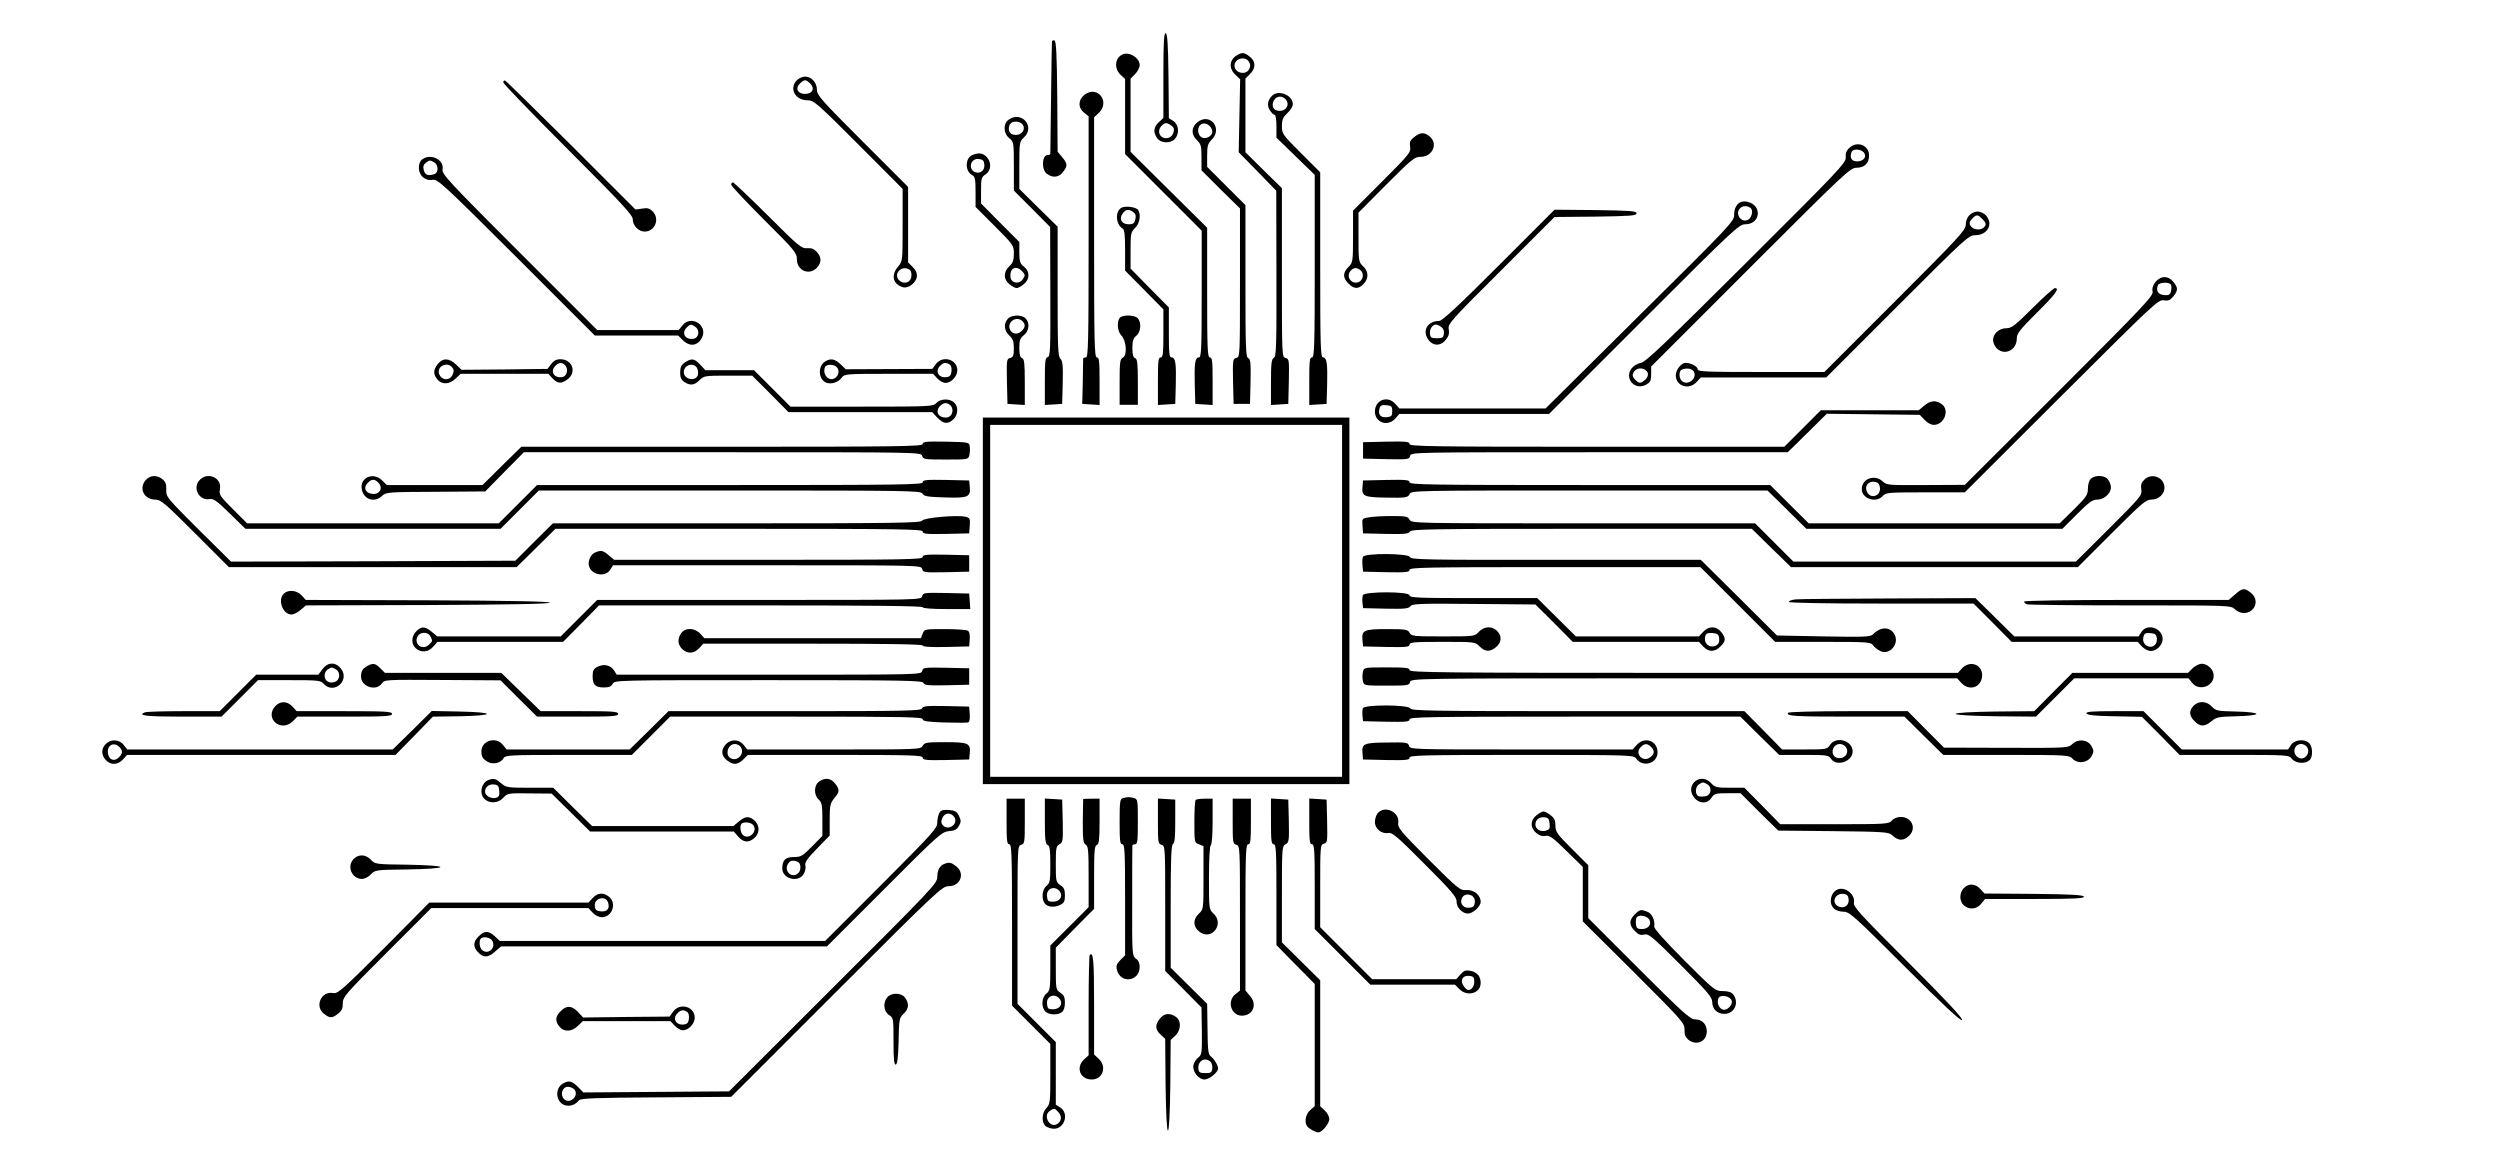 <?xml version="1.0" standalone="no"?>
<!DOCTYPE svg PUBLIC "-//W3C//DTD SVG 20010904//EN"
 "http://www.w3.org/TR/2001/REC-SVG-20010904/DTD/svg10.dtd">
<svg version="1.0" xmlns="http://www.w3.org/2000/svg"
 width="1371pt" height="640pt" viewBox="0 0 1371 640"
 preserveAspectRatio="xMidYMid meet">

<g transform="translate(0,640) scale(0.1,-0.1)"
fill="#000000" stroke="none">
<path d="M6380 5988 l0 -235 -25 -23 c-29 -27 -32 -56 -9 -88 19 -28 74 -30
97 -4 26 29 22 78 -8 98 l-25 16 -2 231 c-2 173 -6 231 -15 235 -10 3 -13 -48
-13 -230z m55 -288 c9 -15 -4 -47 -22 -54 -45 -18 -76 31 -42 65 15 15 24 17
39 9 10 -5 22 -15 25 -20z"/>
<path d="M5769 6173 c-1 -4 -3 -143 -5 -308 -2 -165 -4 -303 -4 -307 0 -5 -6
-8 -14 -8 -33 0 -36 -82 -4 -104 33 -23 64 -19 87 10 27 34 26 46 -4 82 l-25
30 -2 302 c-2 232 -6 304 -15 308 -7 2 -13 0 -14 -5z"/>
<path d="M6160 6103 c-45 -16 -53 -77 -15 -113 l25 -23 0 -206 0 -206 210
-210 210 -210 0 -347 c0 -301 -2 -348 -15 -348 -21 0 -26 -32 -23 -150 l3
-105 48 -3 47 -3 0 130 c0 110 -2 131 -15 131 -13 0 -15 46 -15 355 l0 356
-210 208 -210 208 0 201 0 201 25 25 c14 14 25 36 25 49 0 38 -53 73 -90 60z"/>
<path d="M6785 6098 c-44 -25 -48 -73 -9 -109 l25 -24 -4 -200 -4 -200 103
-105 103 -106 1 -454 c1 -401 -1 -455 -14 -462 -13 -7 -16 -31 -16 -134 l0
-125 48 3 47 3 3 123 c2 117 2 124 -18 129 -20 5 -20 11 -20 468 l0 463 -100
98 -100 99 0 202 0 202 25 25 c33 33 32 69 -1 95 -30 24 -41 25 -69 9z m65
-38 c8 -14 8 -26 0 -40 -19 -35 -80 -20 -80 20 0 40 61 55 80 20z"/>
<path d="M4370 5960 c-44 -44 -10 -110 58 -110 35 0 49 -12 280 -243 l242
-243 0 -198 c0 -197 0 -198 -25 -228 -40 -47 -29 -96 26 -113 29 -9 73 24 77
58 2 18 -5 35 -22 52 l-26 26 0 207 0 207 -250 250 c-224 224 -250 253 -250
282 0 40 -30 73 -65 73 -14 0 -34 -9 -45 -20z m76 -21 c24 -26 8 -54 -31 -54
-39 0 -55 28 -31 54 11 12 24 21 31 21 7 0 20 -9 31 -21z m542 -1018 c8 -5 12
-21 10 -37 -3 -32 -38 -45 -64 -24 -40 34 9 90 54 61z"/>
<path d="M2760 5948 c0 -7 160 -173 355 -368 295 -295 355 -360 355 -382 0
-35 32 -68 65 -68 57 0 85 70 44 111 -17 17 -29 20 -57 15 l-37 -5 -352 352
c-195 193 -358 354 -363 355 -6 2 -10 -2 -10 -10z"/>
<path d="M5947 5880 c-35 -28 -36 -71 -2 -98 l25 -20 0 -661 c0 -581 -2 -661
-15 -661 -8 0 -15 -3 -15 -7 0 -5 -1 -62 -2 -128 l-3 -120 48 -3 47 -3 0 130
c0 110 -2 131 -15 131 -13 0 -15 80 -15 658 l0 659 25 23 c66 62 -7 155 -78
100z"/>
<path d="M6976 5875 c-25 -25 -29 -54 -12 -80 9 -14 21 -25 26 -25 6 0 10 -28
10 -62 l0 -63 105 -102 105 -102 0 -500 c0 -439 -2 -501 -15 -501 -13 0 -15
-21 -15 -131 l0 -130 48 3 47 3 3 105 c3 118 -2 150 -23 150 -13 0 -15 66 -15
508 l0 507 -105 105 c-101 101 -105 106 -105 148 0 36 6 49 30 72 17 15 30 37
30 49 0 49 -79 81 -114 46z m72 -17 c33 -33 -1 -78 -48 -63 -37 12 -20 75 20
75 9 0 21 -5 28 -12z"/>
<path d="M5532 5744 c-32 -22 -30 -76 3 -102 24 -19 25 -23 25 -153 l0 -134
100 -100 99 -100 1 -355 c1 -316 0 -355 -14 -358 -14 -3 -16 -23 -16 -133 l0
-130 48 3 47 3 3 116 c2 94 0 120 -13 132 -13 13 -15 65 -15 370 l0 354 -105
103 -105 104 0 129 c0 125 1 130 25 153 64 59 -12 148 -83 98z m81 -36 c8 -24
-13 -48 -42 -48 -31 0 -45 20 -36 51 10 31 66 29 78 -3z"/>
<path d="M6567 5730 c-35 -28 -36 -68 -2 -100 21 -20 24 -31 24 -93 l0 -71
105 -105 106 -104 0 -407 c0 -401 0 -408 -20 -413 -20 -5 -20 -12 -18 -129 l3
-123 45 0 45 0 3 123 c2 102 0 123 -13 128 -13 5 -15 58 -15 423 l0 416 -105
105 -105 105 0 62 c0 53 4 66 25 87 62 62 -9 150 -78 96z m81 -49 c4 -28 -40
-50 -63 -31 -20 17 -19 57 3 69 22 13 56 -8 60 -38z"/>
<path d="M7755 5648 c-22 -17 -26 -27 -22 -53 5 -30 -4 -41 -154 -191 l-159
-159 0 -142 c0 -138 -1 -143 -25 -167 -32 -32 -32 -60 0 -91 30 -31 55 -32 83
-2 29 31 28 68 -3 97 -24 23 -25 27 -25 159 l0 135 152 153 c141 141 155 153
189 153 65 0 97 73 49 112 -29 24 -51 23 -85 -4z m-299 -726 c32 -21 18 -72
-21 -72 -26 0 -45 26 -37 50 6 17 22 30 37 30 6 0 15 -4 21 -8z"/>
<path d="M10142 5589 c-16 -14 -22 -30 -20 -52 2 -30 -35 -69 -545 -577 -446
-444 -553 -546 -578 -550 -19 -3 -40 -16 -52 -31 -41 -56 20 -123 81 -88 23
13 27 22 27 57 l0 42 545 545 c518 518 547 545 581 545 44 0 69 25 69 68 0 56
-66 81 -108 41z m79 -25 c19 -23 -1 -49 -37 -49 -30 0 -42 20 -30 51 7 19 50
18 67 -2z m-1190 -1200 c14 -17 5 -40 -24 -58 -13 -8 -22 -6 -38 10 -17 18
-19 25 -10 43 14 25 53 28 72 5z"/>
<path d="M5333 5550 c-41 -16 -42 -89 -2 -110 16 -9 19 -22 19 -93 l0 -82 105
-105 c103 -103 105 -106 105 -151 0 -36 -5 -51 -25 -69 -33 -31 -33 -72 1 -99
15 -12 32 -21 39 -21 7 0 24 9 39 21 34 27 35 70 1 97 -21 17 -25 28 -25 77
l0 58 -105 105 -105 106 0 72 c0 65 2 73 25 88 31 20 34 67 5 96 -21 21 -42
24 -77 10z m65 -51 c4 -31 -20 -53 -47 -44 -45 14 -30 79 17 73 21 -2 28 -9
30 -29z m206 -585 c19 -19 20 -25 3 -48 -19 -26 -61 -18 -65 12 -7 50 28 70
62 36z"/>
<path d="M2315 5526 c-11 -8 -18 -26 -18 -46 0 -43 35 -74 76 -66 26 5 57 -23
459 -424 l430 -430 229 0 228 0 25 -25 c38 -38 81 -33 105 12 36 69 -59 129
-107 68 l-20 -25 -223 0 -224 0 -427 427 c-390 390 -426 429 -421 454 10 53
-64 90 -112 55z m66 -16 c23 -13 25 -55 3 -64 -34 -13 -54 -6 -60 21 -5 19 -2
30 11 40 22 16 21 16 46 3z m1433 -903 c26 -19 18 -61 -12 -65 -44 -7 -67 32
-36 62 19 19 25 20 48 3z"/>
<path d="M4010 5387 c0 -7 81 -93 180 -192 169 -168 180 -182 180 -217 0 -62
68 -91 110 -46 26 28 26 58 -1 87 -15 16 -30 22 -53 20 -30 -3 -47 11 -215
179 -101 100 -187 182 -192 182 -5 0 -9 -6 -9 -13z"/>
<path d="M9550 5293 c-26 -9 -40 -35 -40 -72 1 -34 -25 -61 -517 -548 l-517
-513 -401 0 -401 0 -22 25 c-42 48 -112 22 -112 -42 0 -61 71 -85 112 -38 l22
25 410 0 411 0 520 520 c493 493 522 520 556 520 83 0 95 102 14 123 -11 3
-27 3 -35 0z m48 -32 c18 -11 11 -51 -10 -65 -35 -22 -74 27 -48 59 14 17 38
19 58 6z m-1963 -1116 c0 -26 -4 -30 -31 -33 -34 -3 -49 16 -38 50 4 15 13 18
37 16 28 -3 32 -7 32 -33z"/>
<path d="M6149 5260 c-35 -21 -30 -91 7 -113 11 -6 14 -36 14 -119 l0 -112
105 -106 105 -107 0 -132 c0 -110 -2 -131 -15 -131 -13 0 -15 -21 -15 -131 l0
-130 48 3 47 3 3 105 c3 118 -2 150 -23 150 -13 0 -15 23 -15 137 l0 137 -105
106 -105 107 0 100 c0 93 2 101 25 123 25 24 33 71 17 98 -11 17 -73 25 -93
12z m66 -23 c13 -10 16 -21 11 -40 -5 -22 -12 -27 -36 -27 -38 0 -55 28 -34
58 17 25 33 27 59 9z"/>
<path d="M8220 4945 c-225 -225 -311 -305 -328 -305 -57 0 -90 -45 -66 -91 24
-47 72 -52 103 -12 16 19 20 35 16 57 -6 30 8 45 287 323 l293 293 225 2 c192
3 225 5 225 18 0 13 -33 15 -225 18 l-225 2 -305 -305z m-316 -338 c11 -8 17
-23 14 -38 -2 -20 -8 -24 -38 -24 -29 0 -36 4 -38 23 -4 25 13 52 32 52 7 0
20 -6 30 -13z"/>
<path d="M10800 5220 c-12 -12 -20 -33 -20 -53 0 -29 -36 -68 -388 -420 l-387
-387 -348 0 c-304 0 -347 2 -347 15 0 15 -37 35 -66 35 -24 0 -54 -38 -54 -68
0 -60 72 -83 114 -37 l23 25 344 0 344 0 390 390 c375 375 391 390 427 390 45
0 78 28 78 65 0 14 -9 34 -20 45 -11 11 -31 20 -45 20 -14 0 -34 -9 -45 -20z
m70 -20 c24 -24 25 -34 6 -50 -20 -15 -56 -9 -70 12 -8 13 -6 22 8 37 24 26
31 26 56 1z m-1581 -838 c21 -39 -36 -81 -67 -50 -16 16 -15 55 1 61 27 11 57
6 66 -11z"/>
<path d="M11820 4853 c-14 -18 -19 -35 -15 -52 5 -23 -47 -78 -512 -543 l-518
-517 -214 -1 c-203 -1 -214 -1 -235 19 -44 42 -116 17 -116 -41 0 -53 78 -79
115 -38 17 19 31 20 234 20 l216 0 530 529 c506 505 531 529 561 524 25 -4 35
0 53 22 26 34 26 46 0 79 -28 35 -70 35 -99 -1z m85 -14 c4 -5 4 -21 1 -35 -6
-21 -12 -25 -39 -22 -32 3 -45 23 -33 54 6 16 62 19 71 3z m-1611 -1085 c9 -4
16 -18 16 -34 0 -42 -51 -56 -70 -20 -20 38 12 70 54 54z"/>
<path d="M11146 4710 c-95 -95 -115 -110 -143 -110 -40 0 -73 -30 -73 -65 0
-14 9 -34 20 -45 43 -43 110 -10 110 53 0 28 15 47 110 142 103 102 127 135
99 135 -7 0 -62 -49 -123 -110z"/>
<path d="M5527 4652 c-24 -27 -21 -65 8 -92 20 -19 25 -33 25 -71 0 -39 -4
-48 -20 -52 -20 -5 -20 -12 -18 -129 l3 -123 48 -3 47 -3 0 126 c0 102 -3 127
-15 131 -11 4 -15 21 -15 56 0 42 4 53 25 70 29 23 34 68 9 92 -21 22 -77 20
-97 -2z m81 -14 c16 -16 15 -33 -4 -52 -21 -22 -51 -20 -64 4 -22 42 34 82 68
48z"/>
<path d="M6142 4658 c-19 -19 -14 -76 7 -97 28 -28 34 -109 9 -122 -16 -9 -18
-24 -18 -134 l0 -125 50 0 50 0 0 125 c0 102 -3 127 -15 131 -11 4 -15 21 -15
56 0 39 5 54 22 67 24 20 29 71 8 95 -15 19 -81 21 -98 4z"/>
<path d="M2401 4404 c-26 -33 -26 -55 -3 -84 25 -31 67 -29 101 4 l27 26 240
0 241 0 23 -25 c29 -30 49 -31 84 -4 50 39 24 109 -41 109 -22 0 -37 -8 -51
-27 l-19 -26 -236 -3 -236 -2 -30 29 c-38 36 -73 37 -100 3z m699 -8 c19 -23
8 -61 -18 -64 -44 -7 -67 32 -36 62 19 20 38 20 54 2z m-620 -11 c10 -12 10
-21 2 -40 -16 -35 -61 -32 -74 5 -14 41 44 69 72 35z"/>
<path d="M3765 4418 c-28 -16 -35 -28 -35 -65 0 -22 7 -37 22 -47 32 -22 55
-20 84 9 24 24 29 25 157 25 l132 0 100 -100 99 -100 394 0 394 0 28 -30 c33
-35 58 -38 88 -10 27 25 29 71 4 93 -25 23 -75 21 -97 -3 -18 -19 -31 -20
-409 -20 l-391 0 -100 100 -100 100 -133 0 -134 0 -28 30 c-30 32 -44 36 -75
18z m55 -32 c6 -8 10 -25 8 -38 -6 -42 -78 -32 -78 11 0 37 46 55 70 27z
m1386 -204 c31 -21 18 -72 -19 -72 -43 0 -60 35 -31 64 17 17 33 20 50 8z"/>
<path d="M4527 4419 c-44 -25 -40 -101 5 -118 28 -10 67 3 85 29 13 19 27 20
257 20 l243 0 23 -25 c13 -14 33 -25 45 -25 31 0 65 36 65 69 0 61 -81 84
-118 34 l-19 -26 -238 -1 -237 -1 -29 28 c-31 29 -53 33 -82 16z m681 -18 c8
-5 12 -21 10 -37 -2 -21 -9 -30 -26 -32 -44 -7 -67 32 -36 62 17 18 32 20 52
7z m-618 -16 c15 -18 10 -45 -12 -59 -33 -20 -69 20 -54 60 7 18 50 18 66 -1z"/>
<path d="M10552 4175 l-30 -25 -269 0 -268 0 -100 -100 -100 -100 -1027 0
c-916 0 -1028 2 -1028 15 0 13 -19 15 -127 13 l-128 -3 0 -45 0 -45 126 -3
c120 -2 127 -2 132 18 5 20 9 20 1038 20 l1033 0 107 105 107 106 255 -3 255
-3 26 -27 c15 -17 36 -28 51 -28 57 0 89 82 43 114 -32 23 -62 20 -96 -9z"/>
<path d="M5390 3105 l0 -1005 1005 0 1005 0 0 1005 0 1005 -1005 0 -1005 0 0
-1005z m1970 0 l0 -965 -965 0 -965 0 0 965 0 965 965 0 965 0 0 -965z"/>
<path d="M5060 3965 c0 -13 -119 -15 -1101 -15 l-1100 0 -107 -105 -106 -105
-262 0 -263 0 -25 25 c-49 49 -125 16 -112 -49 11 -56 70 -75 112 -35 21 20
33 21 293 22 l272 2 106 108 106 107 1090 0 c1080 0 1089 0 1094 -20 5 -19 14
-20 129 -20 122 0 124 0 130 24 3 13 4 35 2 47 -3 24 -5 24 -130 27 -109 2
-128 0 -128 -13z m-2986 -211 c30 -30 8 -69 -35 -62 -35 5 -47 33 -25 57 23
25 39 26 60 5z"/>
<path d="M800 3768 c-41 -45 -11 -108 53 -108 29 0 53 -21 217 -185 l185 -185
789 0 789 0 107 105 106 105 1007 0 c897 0 1007 -2 1007 -15 0 -13 19 -15 128
-13 l127 3 3 42 c3 38 1 43 -23 49 -46 11 -229 -5 -238 -21 -7 -13 -142 -15
-1016 -15 l-1009 0 -103 -102 -103 -103 -780 -3 -779 -2 -179 177 c-173 173
-178 178 -176 217 1 30 -4 43 -21 58 -31 24 -66 23 -91 -4z"/>
<path d="M1091 3763 c-35 -44 4 -110 58 -100 21 4 40 -9 111 -79 l86 -84 700
0 699 0 105 105 105 105 1047 0 c985 0 1048 -1 1057 -17 8 -15 28 -18 123 -21
128 -4 142 2 136 60 l-3 33 -127 3 c-109 2 -128 0 -128 -13 0 -13 -115 -15
-1058 -15 l-1057 0 -105 -105 -105 -105 -690 0 -690 0 -78 78 c-71 71 -77 80
-71 109 13 65 -73 100 -115 46z"/>
<path d="M11466 3774 c-9 -8 -16 -32 -16 -53 0 -35 -8 -46 -77 -115 l-78 -76
-688 0 -688 0 -106 105 -105 105 -989 0 c-881 0 -989 2 -989 15 0 13 -19 15
-127 13 l-128 -3 -3 -33 c-5 -54 6 -59 132 -61 106 -2 116 0 126 19 11 20 14
20 987 20 l976 0 107 -105 106 -105 702 0 702 0 80 80 c65 65 85 80 110 80 44
0 84 42 75 78 -3 15 -13 33 -22 40 -23 17 -68 15 -87 -4z"/>
<path d="M11759 3769 c-16 -16 -20 -29 -16 -54 5 -31 -3 -40 -177 -214 l-182
-181 -775 0 -774 0 -105 105 -105 105 -942 0 c-932 0 -942 0 -953 20 -9 18
-21 20 -98 20 -48 0 -104 -3 -125 -7 -37 -6 -38 -6 -35 -47 l3 -41 124 -3
c104 -2 126 0 133 13 8 13 114 15 942 15 l933 0 107 -105 108 -105 786 0 787
0 185 185 c164 164 188 185 217 185 40 0 73 30 73 65 0 57 -70 85 -111 44z"/>
<path d="M3263 3370 c-22 -9 -39 -44 -34 -70 10 -52 88 -69 117 -25 l16 25
845 0 c840 0 845 0 850 -20 5 -20 12 -20 132 -18 l126 3 0 45 0 45 -127 3
c-109 2 -128 0 -128 -13 0 -13 -93 -15 -846 -15 l-846 0 -30 25 c-32 27 -41
29 -75 15z"/>
<path d="M7474 3346 c-3 -8 -4 -29 -2 -48 l3 -33 128 -3 c108 -2 127 0 127 13
0 13 88 15 798 15 l797 0 205 -205 205 -205 262 0 c247 0 263 -1 275 -19 8
-11 26 -25 41 -32 50 -23 104 40 77 91 -24 44 -75 45 -118 2 -15 -15 -43 -16
-272 -12 l-255 5 -209 208 -209 207 -796 0 c-709 -1 -796 1 -799 15 -5 21
-250 23 -258 1z"/>
<path d="M12257 3140 l-35 -30 -561 0 c-322 0 -561 -4 -561 -9 0 -5 7 -12 16
-15 9 -3 264 -6 567 -6 548 0 551 0 573 -21 28 -26 68 -28 94 -4 29 26 26 69
-6 94 -35 28 -47 27 -87 -9z"/>
<path d="M1556 3144 c-35 -35 -5 -114 43 -114 11 0 33 11 49 25 l30 25 668 2
c438 2 669 6 669 13 0 7 -231 11 -669 13 l-669 2 -23 25 c-27 29 -74 33 -98 9z"/>
<path d="M5057 3130 c-5 -20 -9 -20 -894 -20 l-888 0 -100 -100 -100 -100
-338 0 -339 0 -30 25 c-37 31 -58 32 -86 2 -27 -29 -28 -68 -2 -92 29 -26 70
-22 96 9 l23 26 345 0 344 0 99 100 98 100 888 0 c585 0 887 -3 887 -10 0 -6
50 -10 131 -10 l130 0 -3 43 -3 42 -126 3 c-120 2 -127 2 -132 -18z m-2697
-219 c13 -25 13 -27 -6 -45 -35 -36 -87 0 -64 44 14 26 56 26 70 1z"/>
<path d="M7474 3136 c-3 -8 -4 -27 -2 -43 l3 -28 124 -3 c103 -2 125 0 135 13
10 14 49 16 349 13 l337 -3 103 -102 102 -103 346 0 346 0 23 -25 c30 -32 64
-32 95 0 30 29 31 45 4 79 -27 34 -68 34 -99 1 l-23 -25 -338 0 -337 0 -106
105 -106 105 -350 0 c-304 0 -350 2 -350 15 0 22 -248 22 -256 1z m1954 -238
c2 -19 -3 -30 -17 -38 -28 -15 -61 3 -61 34 0 31 9 37 45 34 24 -2 31 -8 33
-30z"/>
<path d="M9848 3113 c-21 -2 -38 -8 -38 -14 0 -5 197 -9 506 -9 l507 0 105
-105 104 -105 346 0 345 0 23 -25 c13 -14 34 -25 49 -25 32 0 65 33 65 65 0
60 -84 89 -116 40 l-16 -25 -341 0 -341 0 -106 105 -107 105 -474 -2 c-261 -1
-491 -3 -511 -5z m1980 -214 c4 -31 -20 -53 -47 -44 -23 7 -34 31 -25 57 4 15
13 18 37 16 26 -2 33 -8 35 -29z"/>
<path d="M8110 2935 c-23 -25 -25 -25 -196 -25 -163 0 -174 1 -184 20 -10 18
-21 20 -124 20 -127 0 -140 -6 -134 -62 l3 -33 128 -3 c108 -2 127 0 127 13 0
13 25 15 180 15 178 0 179 0 204 -25 31 -30 55 -32 90 -4 31 25 34 61 6 89
-28 28 -71 26 -100 -5z"/>
<path d="M3736 2928 c-22 -31 -20 -64 6 -88 29 -27 64 -25 92 5 l23 25 602 0
c406 0 601 -3 601 -10 0 -7 45 -10 128 -8 l127 3 3 39 c2 24 -2 42 -10 47 -7
5 -64 9 -126 9 -111 0 -113 0 -122 -25 l-10 -25 -593 0 -594 0 -23 25 c-31 33
-82 34 -104 3z"/>
<path d="M1768 2730 l-22 -30 -171 0 -170 0 -100 -100 -100 -100 -196 0 c-109
0 -204 -3 -213 -6 -47 -18 5 -24 202 -24 l217 0 100 100 100 100 171 0 c158 0
172 -1 189 -20 55 -61 146 18 95 83 -30 38 -72 37 -102 -3z m73 0 c27 -15 25
-58 -3 -69 -31 -12 -58 4 -58 34 0 13 8 29 18 34 21 13 20 13 43 1z"/>
<path d="M2015 2748 c-27 -15 -35 -28 -35 -59 0 -55 83 -82 114 -37 15 21 17
21 333 19 l318 -2 100 -100 100 -99 223 0 c191 0 222 2 222 15 0 13 -30 15
-212 15 l-213 0 -108 105 -108 105 -319 0 -319 0 -25 25 c-28 28 -41 30 -71
13z"/>
<path d="M3276 2743 c-21 -11 -26 -21 -26 -51 0 -48 14 -62 62 -62 27 0 40 5
48 20 11 20 21 20 854 20 748 0 845 -2 850 -15 5 -13 26 -15 128 -13 l123 3 0
45 0 45 -126 3 c-120 2 -127 2 -132 -18 -5 -20 -10 -20 -840 -20 l-835 0 -15
24 c-20 29 -56 37 -91 19z"/>
<path d="M10760 2735 l-23 -25 -1504 0 c-1329 0 -1503 2 -1503 15 0 13 -21 15
-125 15 -125 0 -125 0 -131 -25 -3 -14 -3 -36 0 -50 6 -25 6 -25 130 -25 115
0 124 1 129 20 5 20 14 20 1502 20 l1498 0 23 -25 c45 -49 114 -23 114 43 0
59 -68 82 -110 37z"/>
<path d="M12024 2735 l-25 -25 -317 0 -317 0 -105 -105 -104 -105 -216 -2
c-135 -2 -215 -7 -215 -13 0 -6 82 -11 220 -13 l220 -2 105 105 105 105 313 0
314 0 20 -25 c37 -47 118 -20 118 40 0 32 -33 65 -65 65 -14 0 -37 -11 -51
-25z"/>
<path d="M1510 2528 c-62 -67 31 -148 96 -83 l25 25 259 0 c224 0 260 2 260
15 0 13 -36 15 -261 15 l-262 0 -23 25 c-28 31 -67 32 -94 3z"/>
<path d="M12030 2530 c-27 -27 -25 -56 5 -85 31 -32 56 -31 93 0 26 22 39 25
138 27 145 4 144 22 -2 26 -103 2 -113 4 -134 27 -29 31 -72 33 -100 5z"/>
<path d="M5056 2515 c-5 -13 -86 -15 -698 -15 l-692 0 -106 -105 -107 -105
-338 0 -337 0 -20 25 c-38 48 -118 24 -118 -36 0 -30 9 -43 37 -58 28 -15 70
-5 84 20 9 18 27 19 357 19 l347 0 105 105 105 105 692 0 c586 0 693 -2 693
-14 0 -11 26 -15 118 -18 64 -2 123 -2 130 0 9 3 12 19 10 46 l-3 41 -126 3
c-106 2 -128 0 -133 -13z"/>
<path d="M7474 2516 c-3 -8 -4 -27 -2 -43 l3 -28 128 -3 c108 -2 127 0 127 13
0 13 100 15 907 15 l907 0 106 -105 107 -105 135 0 c128 0 136 -1 150 -22 30
-44 118 -14 118 41 0 60 -91 86 -124 36 -16 -24 -19 -25 -140 -25 l-123 0
-103 105 -104 105 -913 0 c-803 0 -914 2 -919 15 -9 21 -252 22 -260 1z m2644
-208 c30 -30 0 -75 -43 -64 -41 11 -29 76 15 76 9 0 21 -5 28 -12z"/>
<path d="M2261 2395 l-107 -105 -728 0 -728 0 -20 25 c-24 31 -70 33 -98 5
-26 -26 -25 -60 0 -88 27 -29 66 -28 94 3 l23 25 736 0 736 0 103 105 102 105
148 2 c199 4 197 22 -3 26 l-151 3 -107 -106z m-1607 -91 c21 -21 20 -37 -5
-60 -24 -22 -52 -10 -57 25 -7 43 32 65 62 35z"/>
<path d="M9806 2491 c-12 -18 33 -21 332 -21 l306 0 106 -105 107 -105 345 0
c335 0 345 -1 363 -20 28 -31 84 -24 105 13 13 24 13 30 0 55 -21 37 -73 42
-105 12 -23 -22 -27 -22 -364 -21 l-340 1 -100 100 -99 100 -325 0 c-181 0
-328 -4 -331 -9z"/>
<path d="M11442 2488 c4 -10 45 -14 154 -16 l150 -3 104 -104 103 -105 300 0
c294 0 299 0 316 -22 20 -24 71 -29 95 -8 21 16 20 74 0 94 -25 26 -81 20
-100 -9 l-16 -25 -292 0 -291 0 -105 105 -105 105 -158 0 c-123 0 -158 -3
-155 -12z m1208 -183 c26 -32 -13 -81 -47 -59 -35 22 -23 74 17 74 10 0 23 -7
30 -15z"/>
<path d="M3980 2318 c-27 -30 -25 -62 6 -87 35 -28 59 -26 90 4 l25 25 479 0
c424 0 480 -2 480 -15 0 -13 19 -15 128 -13 l127 3 3 33 c6 56 -7 62 -134 62
-103 0 -114 -2 -124 -20 -10 -20 -21 -20 -486 -20 l-476 0 -20 25 c-25 32 -70
33 -98 3z m78 -10 c33 -33 -11 -89 -51 -66 -33 18 -15 78 23 78 9 0 21 -5 28
-12z"/>
<path d="M8976 2315 l-23 -25 -610 0 c-600 0 -611 0 -616 20 -5 18 -13 20
-121 18 -128 -1 -139 -6 -134 -60 l3 -33 128 -3 c108 -2 127 0 127 13 0 13 70
15 614 15 596 0 615 -1 628 -19 36 -52 118 -29 118 33 0 64 -70 89 -114 41z
m78 -11 c22 -21 20 -40 -6 -58 -39 -28 -84 20 -52 55 21 23 38 24 58 3z"/>
<path d="M2680 2123 c-24 -8 -40 -34 -40 -63 0 -59 77 -81 120 -35 23 25 28
26 145 24 l120 -1 106 -104 105 -104 394 0 394 0 21 -24 c29 -35 57 -40 88
-15 34 26 36 70 5 99 -29 26 -50 25 -86 -5 l-30 -25 -387 0 -388 0 -107 105
-106 105 -128 0 c-122 0 -130 1 -158 25 -30 25 -40 28 -68 18z m58 -60 c2 -24
-1 -33 -17 -38 -26 -8 -61 11 -61 33 0 26 21 43 50 40 20 -2 26 -9 28 -35z
m1390 -185 c32 -32 -18 -87 -53 -58 -15 13 -20 51 -8 63 11 11 48 8 61 -5z"/>
<path d="M4492 2114 c-29 -20 -30 -74 -2 -99 17 -16 20 -31 20 -109 l0 -90
-57 -58 c-52 -53 -61 -58 -100 -58 -46 0 -63 -17 -63 -63 0 -56 85 -79 116
-32 9 14 14 34 11 47 -5 18 8 37 63 94 l70 72 0 87 c0 78 3 90 25 117 30 36
31 48 4 82 -23 29 -54 33 -87 10z m-118 -440 c19 -7 21 -45 4 -62 -32 -32 -80
8 -58 48 11 21 27 25 54 14z"/>
<path d="M9298 2117 c-28 -22 -32 -60 -8 -90 28 -36 73 -37 96 -2 15 23 23 25
88 25 l71 0 103 -103 104 -102 301 -3 c276 -3 304 -5 322 -21 33 -31 59 -34
88 -10 51 39 25 109 -40 109 -17 0 -38 -8 -48 -20 -17 -19 -31 -20 -315 -20
l-297 0 -98 100 -99 100 -79 0 c-72 0 -82 2 -103 25 -25 27 -59 32 -86 12z
m63 -17 c29 -16 25 -58 -6 -66 -14 -3 -32 -4 -40 0 -21 8 -19 53 3 65 21 13
20 13 43 1z"/>
<path d="M6158 2023 c-16 -4 -18 -19 -18 -129 0 -104 2 -124 15 -124 13 0 15
-41 15 -305 l0 -304 -26 -26 c-20 -20 -24 -32 -19 -53 19 -79 125 -65 125 16
0 20 -7 36 -21 45 -20 15 -21 22 -20 314 0 164 0 301 1 306 0 4 7 7 15 7 13 0
15 20 15 124 0 120 -1 124 -22 130 -25 6 -34 6 -60 -1z"/>
<path d="M5520 1895 c0 -104 2 -125 15 -125 13 0 15 -56 15 -443 l0 -442 105
-105 105 -105 0 -164 c0 -155 -1 -166 -22 -188 -26 -28 -27 -82 -2 -100 10 -7
30 -13 44 -13 58 0 84 84 35 116 l-25 16 0 172 0 171 -105 105 -105 105 0 433
c0 425 0 434 20 439 19 5 20 14 20 129 l0 124 -50 0 -50 0 0 -125z m284 -1594
c21 -23 18 -49 -6 -65 -40 -25 -80 44 -42 71 23 17 28 17 48 -6z"/>
<path d="M5730 1897 c0 -102 3 -126 15 -131 12 -4 15 -26 15 -107 0 -91 -2
-102 -22 -118 -23 -19 -28 -72 -8 -96 16 -20 51 -23 83 -8 23 11 27 20 27 53
0 31 -5 43 -25 56 -24 16 -25 21 -25 115 0 89 2 99 20 109 19 10 20 19 18 128
l-3 117 -47 3 -48 3 0 -124z m84 -389 c16 -26 -4 -53 -40 -53 -25 0 -30 4 -32
29 -6 46 47 63 72 24z"/>
<path d="M5940 2018 c0 -2 -1 -57 -2 -122 0 -100 2 -120 16 -128 14 -8 16 -32
16 -176 l0 -167 -105 -105 -105 -105 0 -123 c0 -115 -2 -125 -22 -141 -26 -22
-29 -74 -5 -98 19 -20 70 -21 91 -3 10 7 16 28 16 51 0 30 -5 42 -25 55 -24
16 -25 20 -25 132 l0 115 105 107 105 106 0 172 c0 144 2 174 15 178 12 5 15
29 15 130 l0 124 -45 0 c-25 0 -45 -1 -45 -2z m-126 -1100 c16 -26 -4 -53 -40
-53 -25 0 -30 4 -32 29 -6 46 47 63 72 24z"/>
<path d="M6350 1897 c0 -116 1 -125 20 -130 20 -5 20 -14 20 -348 l0 -344 100
-100 99 -100 2 -129 c1 -119 0 -130 -19 -145 -12 -9 -24 -27 -27 -41 -8 -34
27 -80 61 -80 25 0 74 40 74 60 0 18 -22 54 -40 67 -14 10 -17 34 -18 150 l-2
138 -100 99 -100 99 0 338 c0 261 3 338 13 341 9 4 12 37 12 124 l0 119 -47 3
-48 3 0 -124z m290 -1321 c6 -8 10 -25 8 -38 -2 -19 -9 -23 -38 -23 -29 0 -36
4 -38 23 -4 28 14 52 38 52 10 0 23 -7 30 -14z"/>
<path d="M6557 2013 c-4 -3 -7 -57 -7 -120 0 -112 0 -114 25 -123 l25 -10 0
-173 c0 -172 0 -174 -25 -197 -34 -32 -33 -72 2 -99 66 -53 140 41 78 99 -25
23 -25 25 -25 196 0 104 4 175 10 179 6 4 10 58 10 131 l0 124 -43 0 c-24 0
-47 -3 -50 -7z"/>
<path d="M6760 1896 c0 -115 1 -124 20 -129 20 -5 20 -14 20 -402 l0 -397 -25
-20 c-48 -38 -24 -118 36 -118 60 1 85 60 45 107 l-26 31 0 401 c0 350 2 401
15 401 13 0 15 21 15 125 l0 125 -50 0 -50 0 0 -124z"/>
<path d="M6970 1896 c0 -105 2 -126 15 -126 13 0 15 -37 15 -276 l0 -277 105
-107 105 -106 0 -335 0 -335 -25 -22 c-25 -22 -33 -64 -17 -88 9 -13 46 -34
62 -34 20 0 60 49 60 73 0 13 -11 34 -25 47 l-25 23 0 346 0 345 -105 104
-105 104 0 263 c0 255 1 265 20 275 19 10 20 19 18 128 l-3 117 -47 3 -48 3 0
-125z"/>
<path d="M7180 1896 c0 -105 2 -126 15 -126 13 0 15 -33 15 -233 l0 -232 153
-153 152 -152 232 0 232 0 25 -25 c43 -43 116 -22 116 34 0 37 -19 60 -57 67
-26 5 -35 1 -54 -20 l-23 -26 -230 0 -231 0 -143 143 -142 142 0 226 c0 219 1
227 20 232 20 5 20 12 18 124 l-3 118 -47 3 -48 3 0 -125z m905 -880 c0 -17
-7 -33 -18 -40 -15 -9 -22 -7 -37 12 -26 32 -11 65 28 60 22 -2 27 -8 27 -32z"/>
<path d="M5151 1941 c-6 -11 -11 -35 -11 -53 0 -30 -28 -61 -308 -341 l-307
-307 -892 0 -892 0 -27 25 c-34 32 -58 32 -89 0 -29 -28 -32 -55 -7 -83 30
-35 57 -36 95 -2 l35 30 893 0 894 0 315 315 c298 299 316 314 354 317 31 2
44 9 55 29 12 22 12 29 0 55 -12 24 -21 29 -56 32 -33 2 -44 -1 -52 -17z m83
-23 c23 -38 -36 -77 -64 -43 -10 12 -10 21 -1 41 13 29 47 30 65 2z m-2534
-678 c22 -40 -26 -80 -58 -48 -13 13 -16 50 -5 61 14 14 53 6 63 -13z"/>
<path d="M7557 1942 c-10 -10 -17 -33 -17 -50 0 -37 37 -67 74 -60 21 4 51
-22 199 -171 149 -149 175 -180 175 -205 -1 -32 31 -66 62 -66 27 0 70 39 70
64 0 37 -36 67 -78 65 -35 -3 -44 5 -208 168 -156 157 -170 174 -166 201 8 58
-72 97 -111 54z m531 -490 c-2 -21 -9 -28 -29 -30 -31 -4 -53 20 -44 47 13 43
78 28 73 -17z"/>
<path d="M8426 1929 c-35 -28 -35 -70 0 -98 18 -14 34 -19 50 -15 20 5 39 -8
114 -82 l90 -88 0 -149 0 -150 280 -278 c268 -268 279 -280 278 -316 -1 -27 5
-41 21 -55 45 -35 101 -10 101 46 0 40 -26 66 -66 66 -25 0 -70 41 -307 278
l-277 277 0 145 0 145 -90 90 c-81 81 -90 93 -90 127 0 28 -6 42 -26 57 -15
12 -32 21 -39 21 -7 0 -24 -9 -39 -21z m72 -46 c3 -28 -1 -33 -23 -39 -29 -7
-55 10 -55 35 0 25 22 42 50 39 20 -2 26 -9 28 -35z"/>
<path d="M1940 1690 c-40 -40 -11 -110 45 -110 15 0 36 11 49 25 22 24 26 25
202 27 111 2 179 7 179 13 0 6 -68 11 -179 13 -176 2 -180 3 -202 27 -28 30
-67 32 -94 5z"/>
<path d="M5180 1663 c-26 -9 -40 -35 -40 -73 0 -34 -28 -64 -571 -605 l-571
-570 -400 -3 -399 -3 -30 31 c-33 32 -49 36 -80 19 -47 -25 -43 -100 6 -119
28 -10 60 0 80 26 8 11 95 14 422 16 l413 3 578 578 c554 554 579 577 614 577
65 0 92 70 42 109 -27 21 -37 24 -64 14z m-2030 -1238 c28 -34 -26 -84 -57
-52 -23 23 -9 67 21 67 13 0 29 -7 36 -15z"/>
<path d="M10770 1530 c-26 -26 -26 -72 0 -95 29 -26 70 -22 95 9 l21 26 273 0
c214 0 272 3 269 13 -4 9 -69 13 -275 15 l-270 2 -23 25 c-28 30 -63 32 -90 5z"/>
<path d="M10080 1523 c-41 -14 -54 -78 -22 -106 10 -10 34 -17 53 -17 31 0 58
-24 336 -302 212 -212 306 -299 313 -292 7 7 -81 102 -294 315 -268 268 -304
307 -299 329 8 43 -45 88 -87 73z m58 -55 c4 -34 -27 -54 -58 -38 -39 21 -16
73 30 68 19 -2 26 -10 28 -30z"/>
<path d="M3250 1475 l-23 -25 -437 0 -436 0 -249 -251 c-224 -224 -253 -250
-277 -245 -66 13 -104 -72 -52 -113 33 -26 45 -26 78 0 20 15 26 29 26 57 0
35 14 51 243 280 l242 242 431 0 431 0 23 -25 c14 -15 35 -25 50 -25 57 0 84
76 40 112 -31 25 -62 23 -90 -7z m85 -25 c10 -32 -5 -51 -39 -48 -24 2 -32 8
-34 27 -7 45 59 64 73 21z"/>
<path d="M8965 1385 c-32 -31 -32 -59 1 -91 19 -20 31 -24 51 -19 24 6 43 -10
200 -167 150 -150 173 -177 173 -204 0 -38 27 -64 67 -64 54 0 82 60 49 105
-10 14 -26 19 -57 20 -43 0 -47 3 -212 168 -103 103 -167 175 -165 185 5 35
-13 73 -38 82 -36 14 -42 13 -69 -15z m79 -27 c16 -26 -4 -53 -40 -53 -23 0
-30 5 -32 23 -2 13 -1 30 2 38 8 20 56 14 70 -8z m450 -440 c16 -26 -26 -68
-52 -52 -19 12 -27 37 -18 60 8 20 56 14 70 -8z"/>
<path d="M5976 1163 c-3 -3 -6 -129 -6 -278 l0 -272 -25 -23 c-47 -44 -22
-110 42 -110 61 0 85 71 38 114 l-25 23 0 271 c0 246 -4 294 -24 275z"/>
<path d="M4867 932 c-26 -29 -22 -78 8 -98 25 -16 25 -19 25 -146 0 -99 3
-129 13 -126 8 3 13 41 15 130 2 118 4 126 27 148 29 27 32 56 9 88 -19 28
-74 30 -97 4z"/>
<path d="M3075 855 c-30 -29 -32 -55 -7 -85 25 -31 67 -29 101 4 l27 26 240 0
241 0 23 -25 c13 -14 33 -25 45 -25 31 0 65 36 65 69 0 61 -81 84 -118 34
l-20 -28 -237 -2 -237 -3 -28 30 c-34 36 -63 38 -95 5z m693 -4 c8 -5 12 -21
10 -37 -2 -21 -9 -30 -26 -32 -44 -7 -67 32 -36 62 17 18 32 20 52 7z"/>
<path d="M6361 814 c-28 -35 -26 -60 4 -88 l25 -23 2 -251 c2 -160 7 -252 13
-252 6 0 11 91 13 248 l2 249 25 23 c33 31 34 83 3 104 -33 23 -64 19 -87 -10z"/>
</g>
</svg>

